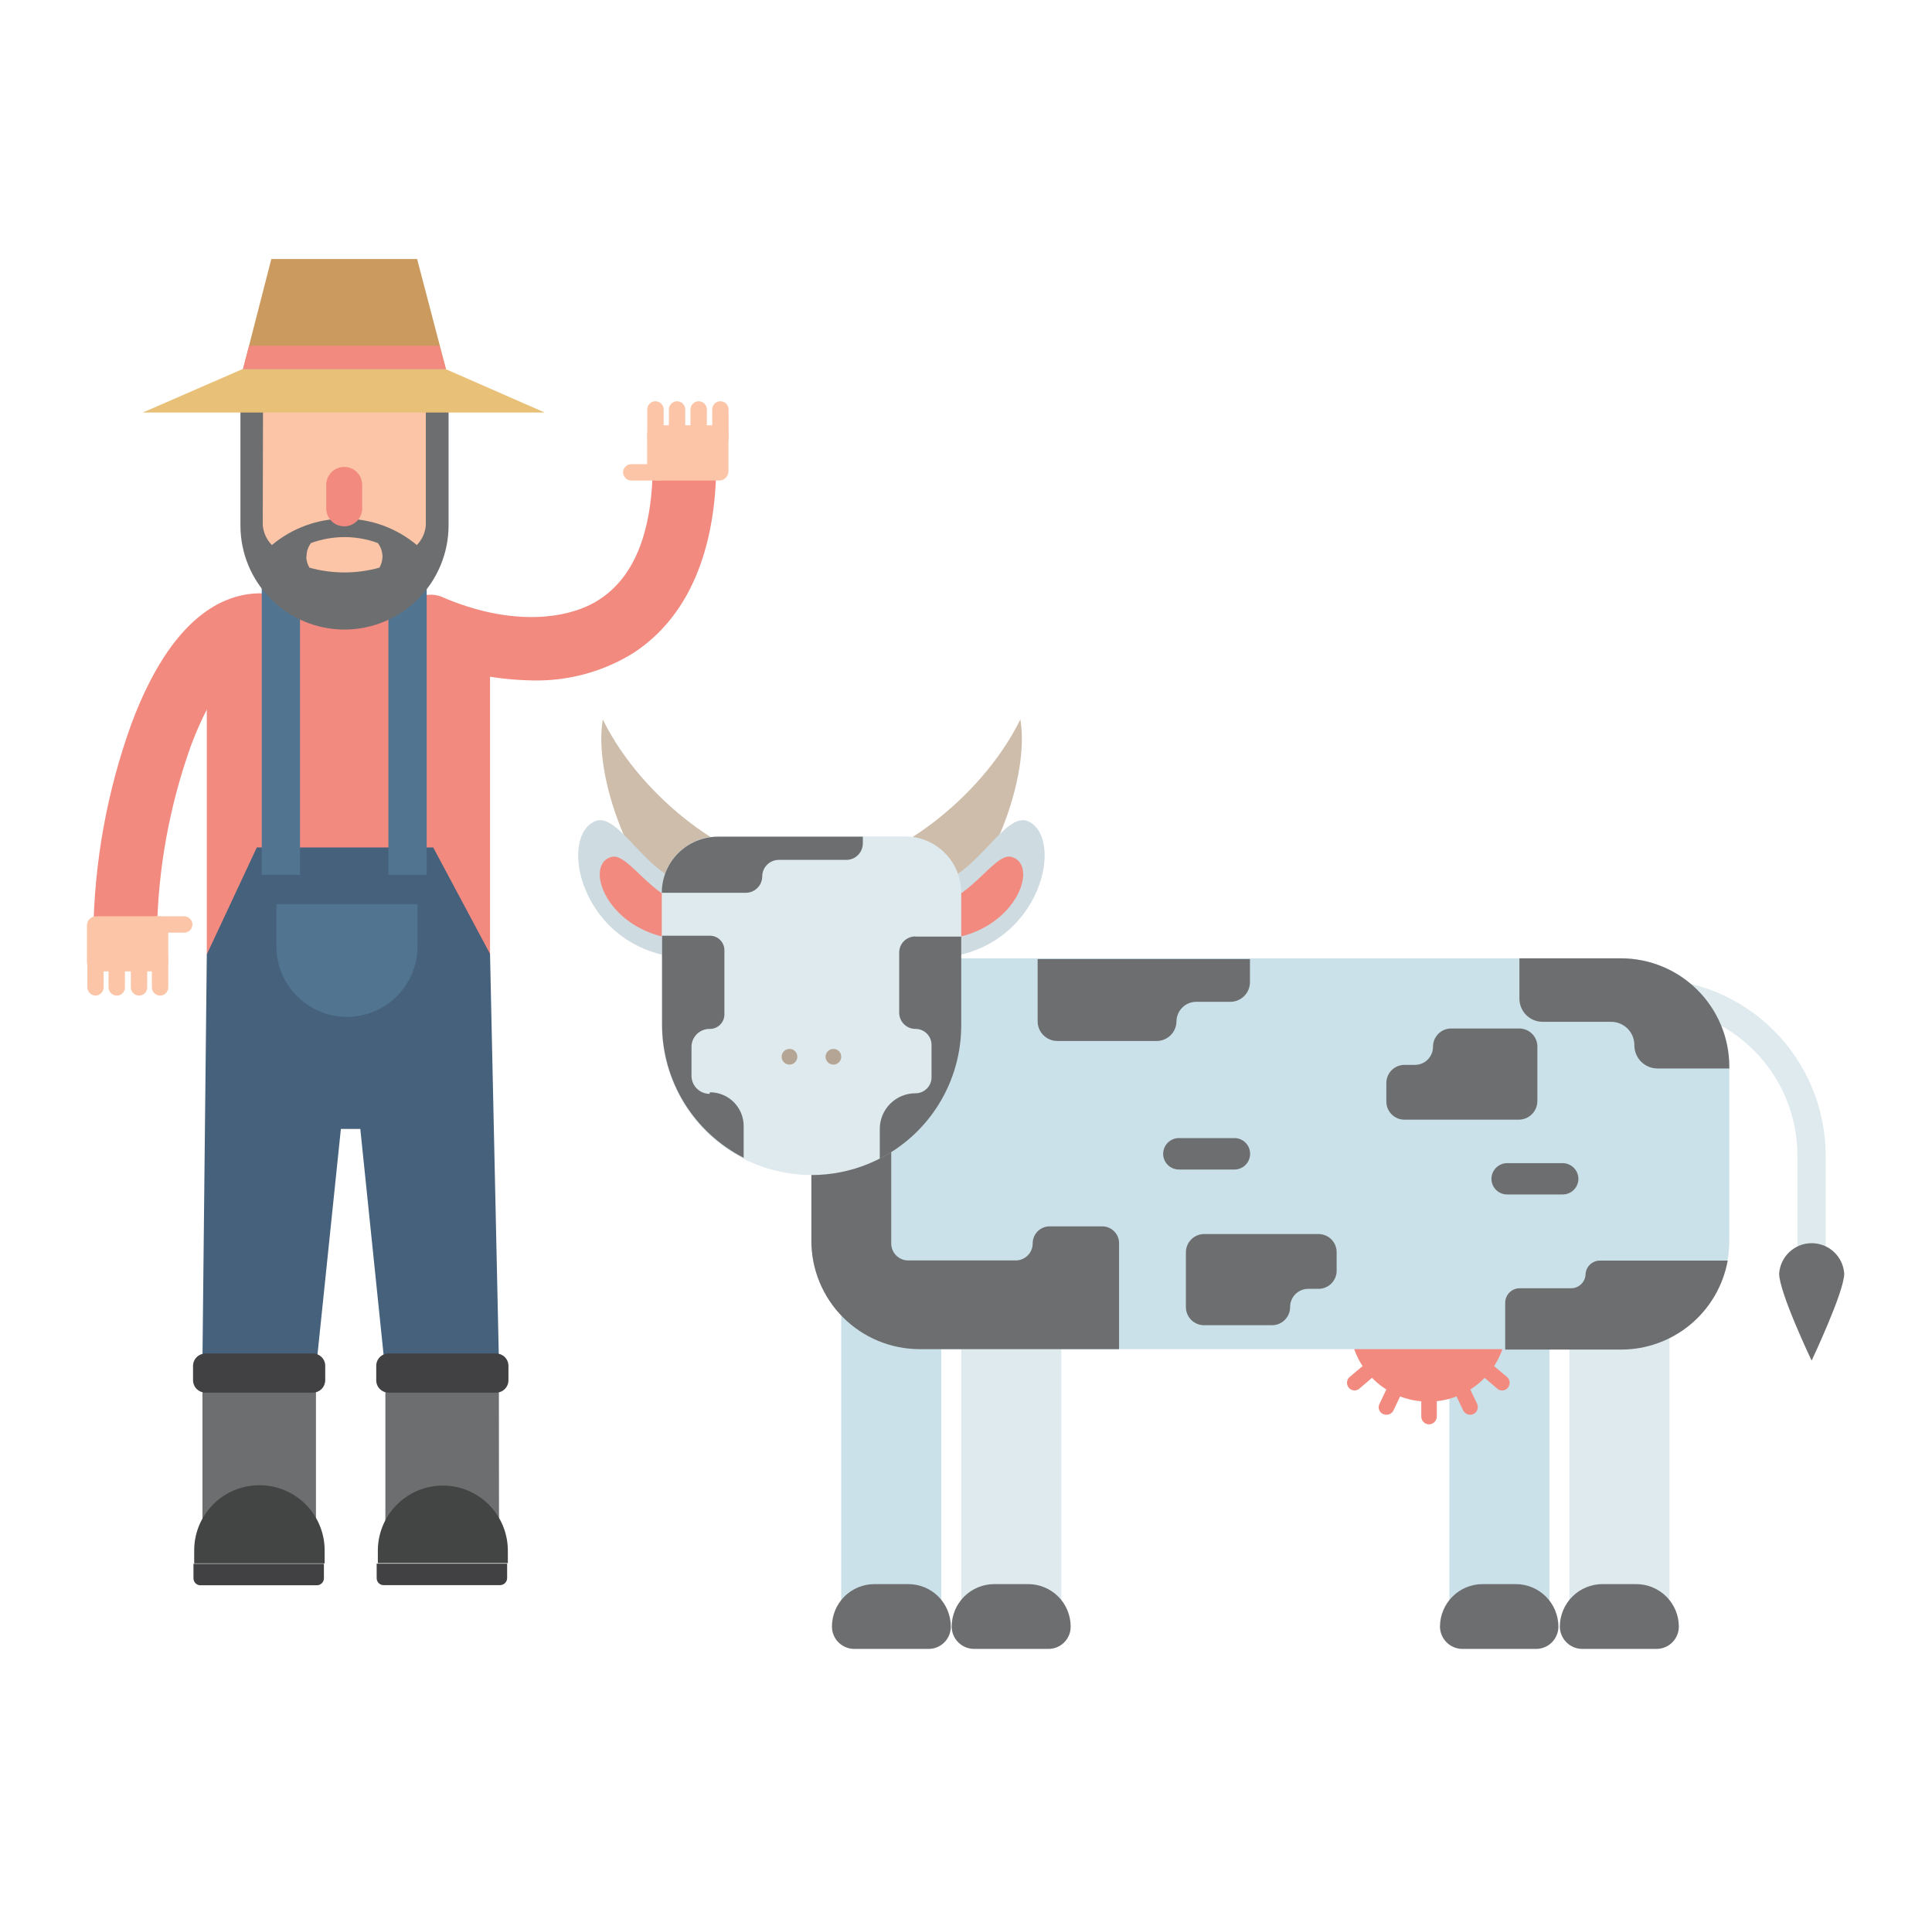 <svg width="121" height="120" viewBox="0 0 121 120" fill="none" xmlns="http://www.w3.org/2000/svg">
<path d="M18.771 35.43H24.88L30.69 41.739V59.767L21.821 61.465L12.952 59.767V41.739L18.771 35.43Z" fill="#F28A7F"/>
<path d="M33.341 42.61C30.798 42.569 28.29 42.01 25.97 40.967C25.544 40.72 25.224 40.325 25.072 39.857C24.919 39.389 24.945 38.881 25.145 38.431C25.344 37.981 25.702 37.62 26.151 37.418C26.6 37.216 27.107 37.187 27.576 37.336C32.115 39.333 35.746 38.743 37.562 37.526C39.768 36.083 40.884 33.215 40.884 28.975C40.884 28.448 41.094 27.942 41.467 27.57C41.839 27.197 42.345 26.987 42.872 26.987C43.4 26.987 43.905 27.197 44.278 27.57C44.651 27.942 44.86 28.448 44.86 28.975C44.86 32.87 43.953 38.053 39.722 40.858C37.813 42.056 35.594 42.665 33.341 42.61V42.61Z" fill="#F28A7F"/>
<path d="M7.796 60.475C7.281 60.463 6.789 60.253 6.426 59.887C6.062 59.522 5.854 59.03 5.844 58.514C5.894 54.015 6.701 49.556 8.232 45.324C10.746 38.589 14.014 37.154 16.311 37.154C16.838 37.154 17.344 37.364 17.717 37.737C18.09 38.109 18.299 38.615 18.299 39.142C18.299 39.67 18.09 40.175 17.717 40.548C17.344 40.921 16.838 41.13 16.311 41.13C14.913 41.13 13.243 43.264 11.963 46.686C10.605 50.475 9.884 54.462 9.829 58.487C9.822 59.02 9.604 59.528 9.223 59.901C8.842 60.273 8.329 60.48 7.796 60.475Z" fill="#F28A7F"/>
<path d="M12.952 59.768L16.084 53.068H27.131L30.69 59.731L31.262 85.921H24.136L22.566 70.697H21.349L19.77 85.921H12.671L12.952 59.768Z" fill="#46617B"/>
<path d="M24.326 33.778H26.723V54.784H24.326V33.778Z" fill="#517491"/>
<path d="M16.393 35.075H18.789V54.783H16.393V35.075Z" fill="#517491"/>
<path d="M31.253 95.877H24.136V85.956H31.244L31.253 95.877Z" fill="#6D6E70"/>
<path d="M23.637 97.884H31.806V97.095C31.804 96.015 31.374 94.981 30.61 94.218C29.845 93.456 28.81 93.028 27.731 93.028V93.028C26.653 93.03 25.62 93.46 24.858 94.222C24.096 94.984 23.666 96.017 23.664 97.095V97.884H23.637Z" fill="#434444"/>
<path d="M24.063 99.264H31.325C31.44 99.262 31.55 99.215 31.631 99.134C31.712 99.052 31.759 98.943 31.761 98.828V97.92H23.591V98.828C23.591 98.889 23.603 98.948 23.627 99.004C23.651 99.059 23.687 99.109 23.731 99.15C23.776 99.191 23.828 99.222 23.885 99.242C23.942 99.261 24.003 99.269 24.063 99.264V99.264Z" fill="#414042"/>
<path d="M19.788 95.877H12.68V85.956H19.788V95.877Z" fill="#6D6E70"/>
<path d="M12.162 97.902H20.332V97.112C20.336 96.573 20.233 96.038 20.028 95.54C19.824 95.041 19.523 94.587 19.142 94.206C18.761 93.824 18.308 93.522 17.81 93.316C17.311 93.111 16.777 93.006 16.238 93.009V93.009C15.157 93.009 14.12 93.438 13.356 94.203C12.592 94.967 12.162 96.004 12.162 97.085V97.902Z" fill="#434444"/>
<path d="M12.589 99.273H19.852C19.966 99.271 20.076 99.224 20.157 99.143C20.238 99.062 20.285 98.952 20.287 98.838V97.93H12.117V98.838C12.117 98.898 12.13 98.958 12.154 99.013C12.178 99.068 12.213 99.118 12.258 99.159C12.302 99.2 12.354 99.231 12.412 99.251C12.469 99.271 12.529 99.278 12.589 99.273V99.273Z" fill="#414042"/>
<path d="M21.558 39.216C23.243 39.216 24.86 38.547 26.051 37.355C27.243 36.163 27.912 34.547 27.912 32.862V25.055H15.204V32.862C15.204 34.547 15.873 36.163 17.065 37.355C18.256 38.547 19.873 39.216 21.558 39.216V39.216Z" fill="#FCC5A7"/>
<path d="M15.058 24.864V32.907C15.058 34.635 15.745 36.293 16.967 37.515C18.19 38.738 19.848 39.424 21.576 39.424V39.424C23.304 39.422 24.96 38.734 26.182 37.513C27.404 36.291 28.091 34.635 28.094 32.907V24.864H15.058ZM19.198 34.849C19.195 34.544 19.294 34.247 19.479 34.005C20.152 33.762 20.861 33.636 21.576 33.633C22.288 33.634 22.995 33.76 23.664 34.005C23.848 34.248 23.95 34.544 23.954 34.849C23.953 35.095 23.887 35.336 23.764 35.548C22.33 35.948 20.814 35.948 19.379 35.548C19.268 35.353 19.2 35.136 19.18 34.913L19.198 34.849ZM16.474 25.1H26.669V32.889C26.633 33.356 26.434 33.797 26.106 34.132C24.834 33.065 23.227 32.48 21.567 32.48C19.907 32.48 18.3 33.065 17.028 34.132C16.7 33.796 16.497 33.357 16.456 32.889L16.474 25.1Z" fill="#6D6E70"/>
<path d="M21.558 32.961C21.409 32.961 21.262 32.931 21.125 32.874C20.988 32.817 20.863 32.733 20.759 32.628C20.654 32.522 20.571 32.397 20.515 32.259C20.459 32.122 20.431 31.974 20.432 31.826V30.373C20.431 30.225 20.459 30.078 20.515 29.94C20.571 29.802 20.654 29.677 20.759 29.572C20.863 29.466 20.988 29.382 21.125 29.325C21.262 29.268 21.409 29.239 21.558 29.239V29.239C21.706 29.239 21.854 29.268 21.991 29.325C22.128 29.382 22.252 29.466 22.357 29.572C22.462 29.677 22.544 29.802 22.6 29.94C22.656 30.078 22.685 30.225 22.683 30.373V31.79C22.69 31.941 22.665 32.093 22.611 32.234C22.557 32.376 22.475 32.506 22.37 32.615C22.265 32.724 22.139 32.811 21.999 32.871C21.86 32.93 21.709 32.961 21.558 32.961V32.961Z" fill="#F28A7F"/>
<path d="M21.73 63.679C20.558 63.679 19.433 63.213 18.604 62.384C17.775 61.555 17.309 60.431 17.309 59.258V56.617H26.151V59.258C26.151 60.431 25.685 61.555 24.856 62.384C24.027 63.213 22.903 63.679 21.73 63.679Z" fill="#517491"/>
<path d="M5.445 57.952V60.258C5.445 60.409 5.505 60.555 5.612 60.662C5.72 60.769 5.865 60.829 6.017 60.829H9.966C10.117 60.829 10.263 60.769 10.37 60.662C10.477 60.555 10.537 60.409 10.537 60.258V57.952C10.537 57.8 10.477 57.655 10.37 57.547C10.263 57.44 10.117 57.38 9.966 57.38H5.981C5.836 57.391 5.701 57.456 5.602 57.562C5.503 57.668 5.447 57.807 5.445 57.952V57.952Z" fill="#FCC5A7"/>
<path d="M5.981 62.346C5.847 62.344 5.719 62.289 5.624 62.194C5.529 62.1 5.475 61.972 5.472 61.838V60.022C5.472 59.887 5.526 59.758 5.621 59.663C5.717 59.567 5.846 59.514 5.981 59.514V59.514C6.115 59.516 6.243 59.57 6.338 59.665C6.432 59.76 6.487 59.888 6.489 60.022V61.838C6.487 61.972 6.432 62.1 6.338 62.194C6.243 62.289 6.115 62.344 5.981 62.346V62.346Z" fill="#FCC5A7"/>
<path d="M8.704 62.346C8.57 62.344 8.442 62.289 8.347 62.194C8.252 62.1 8.198 61.972 8.195 61.838V60.022C8.198 59.888 8.252 59.76 8.347 59.665C8.442 59.57 8.57 59.516 8.704 59.514V59.514C8.839 59.514 8.97 59.567 9.066 59.662C9.163 59.757 9.219 59.886 9.221 60.022V61.838C9.219 61.973 9.163 62.102 9.066 62.198C8.97 62.293 8.839 62.346 8.704 62.346Z" fill="#FCC5A7"/>
<path d="M7.306 62.346C7.172 62.344 7.044 62.289 6.949 62.194C6.854 62.1 6.8 61.972 6.798 61.838V60.022C6.798 59.887 6.851 59.758 6.947 59.663C7.042 59.567 7.171 59.514 7.306 59.514V59.514C7.442 59.514 7.572 59.567 7.669 59.662C7.766 59.757 7.821 59.886 7.824 60.022V61.838C7.824 61.905 7.81 61.972 7.784 62.034C7.758 62.096 7.72 62.153 7.671 62.2C7.623 62.248 7.566 62.285 7.503 62.31C7.441 62.335 7.374 62.347 7.306 62.346V62.346Z" fill="#FCC5A7"/>
<path d="M10.02 62.346C9.886 62.344 9.758 62.289 9.663 62.194C9.568 62.1 9.514 61.972 9.512 61.838V60.022C9.514 59.888 9.568 59.76 9.663 59.665C9.758 59.57 9.886 59.516 10.02 59.514V59.514C10.156 59.514 10.286 59.567 10.383 59.662C10.48 59.757 10.535 59.886 10.538 60.022V61.838C10.535 61.973 10.48 62.102 10.383 62.198C10.286 62.293 10.156 62.346 10.02 62.346V62.346Z" fill="#FCC5A7"/>
<path d="M12.053 57.888C12.053 57.956 12.04 58.023 12.014 58.086C11.988 58.149 11.95 58.206 11.902 58.254C11.854 58.302 11.797 58.34 11.734 58.366C11.671 58.392 11.604 58.406 11.536 58.406H9.72C9.652 58.406 9.585 58.392 9.522 58.366C9.46 58.34 9.403 58.302 9.355 58.254C9.306 58.206 9.268 58.149 9.242 58.086C9.216 58.023 9.203 57.956 9.203 57.888V57.888C9.205 57.753 9.261 57.623 9.358 57.528C9.454 57.433 9.585 57.38 9.72 57.38H11.536C11.671 57.382 11.8 57.436 11.896 57.531C11.992 57.625 12.049 57.753 12.053 57.888V57.888Z" fill="#FCC5A7"/>
<path d="M45.623 29.511V27.206C45.623 27.054 45.563 26.909 45.455 26.801C45.348 26.694 45.203 26.634 45.051 26.634H41.102C40.95 26.634 40.805 26.694 40.698 26.801C40.59 26.909 40.53 27.054 40.53 27.206V29.511C40.53 29.664 40.59 29.81 40.697 29.919C40.804 30.028 40.95 30.09 41.102 30.092H45.015C45.093 30.096 45.172 30.084 45.245 30.056C45.319 30.029 45.386 29.986 45.443 29.932C45.5 29.878 45.545 29.813 45.576 29.74C45.607 29.668 45.623 29.59 45.623 29.511Z" fill="#FCC5A7"/>
<path d="M45.123 25.128C45.258 25.13 45.386 25.184 45.48 25.279C45.575 25.374 45.63 25.502 45.632 25.636V27.451C45.632 27.586 45.578 27.715 45.483 27.811C45.388 27.906 45.258 27.96 45.123 27.96V27.96C45.056 27.961 44.989 27.949 44.926 27.924C44.863 27.899 44.806 27.861 44.758 27.814C44.71 27.767 44.672 27.71 44.646 27.648C44.62 27.586 44.606 27.519 44.606 27.451V25.636C44.606 25.568 44.62 25.502 44.646 25.439C44.672 25.377 44.71 25.32 44.758 25.273C44.806 25.226 44.863 25.189 44.926 25.164C44.989 25.139 45.056 25.126 45.123 25.128V25.128Z" fill="#FCC5A7"/>
<path d="M42.409 25.127C42.543 25.13 42.671 25.184 42.766 25.279C42.861 25.374 42.915 25.502 42.917 25.636V27.451C42.917 27.586 42.864 27.715 42.769 27.811C42.673 27.906 42.544 27.96 42.409 27.96V27.96C42.342 27.961 42.275 27.949 42.212 27.924C42.149 27.899 42.092 27.861 42.044 27.814C41.996 27.767 41.957 27.71 41.931 27.648C41.905 27.586 41.892 27.519 41.892 27.451V25.636C41.894 25.5 41.95 25.371 42.047 25.276C42.143 25.181 42.273 25.127 42.409 25.127Z" fill="#FCC5A7"/>
<path d="M43.762 25.127C43.896 25.13 44.024 25.184 44.119 25.279C44.214 25.374 44.268 25.502 44.27 25.636V27.451C44.27 27.586 44.217 27.715 44.121 27.811C44.026 27.906 43.897 27.96 43.762 27.96V27.96C43.694 27.961 43.627 27.949 43.565 27.924C43.502 27.899 43.445 27.861 43.397 27.814C43.348 27.767 43.31 27.71 43.284 27.648C43.258 27.586 43.245 27.519 43.245 27.451V25.636C43.247 25.5 43.302 25.371 43.399 25.276C43.496 25.181 43.626 25.127 43.762 25.127Z" fill="#FCC5A7"/>
<path d="M41.057 25.128C41.191 25.13 41.319 25.184 41.414 25.279C41.509 25.374 41.563 25.502 41.565 25.636V27.451C41.565 27.586 41.512 27.715 41.416 27.811C41.321 27.906 41.192 27.96 41.057 27.96V27.96C40.989 27.961 40.922 27.949 40.859 27.924C40.797 27.899 40.74 27.861 40.691 27.814C40.643 27.767 40.605 27.71 40.579 27.648C40.553 27.586 40.539 27.519 40.539 27.451V25.636C40.539 25.568 40.553 25.502 40.579 25.439C40.605 25.377 40.643 25.32 40.691 25.273C40.74 25.226 40.797 25.189 40.859 25.164C40.922 25.139 40.989 25.126 41.057 25.128V25.128Z" fill="#FCC5A7"/>
<path d="M39.023 29.574C39.026 29.44 39.08 29.312 39.175 29.218C39.27 29.123 39.397 29.068 39.532 29.066H41.347C41.415 29.065 41.482 29.077 41.544 29.102C41.607 29.127 41.664 29.164 41.712 29.212C41.761 29.259 41.799 29.315 41.825 29.378C41.851 29.44 41.864 29.507 41.864 29.574C41.864 29.712 41.81 29.843 41.713 29.94C41.616 30.037 41.484 30.092 41.347 30.092H39.532C39.396 30.089 39.267 30.034 39.172 29.937C39.076 29.84 39.023 29.71 39.023 29.574V29.574Z" fill="#FCC5A7"/>
<path d="M19.597 87.209H12.862C12.658 87.207 12.463 87.125 12.319 86.981C12.174 86.837 12.092 86.642 12.09 86.438V85.53C12.092 85.326 12.174 85.131 12.319 84.987C12.463 84.843 12.658 84.761 12.862 84.758H19.597C19.802 84.758 19.998 84.84 20.143 84.984C20.288 85.129 20.369 85.325 20.369 85.53V86.438C20.366 86.642 20.284 86.837 20.14 86.981C19.996 87.125 19.801 87.207 19.597 87.209V87.209Z" fill="#414042"/>
<path d="M31.08 87.209H24.335C24.131 87.209 23.934 87.128 23.79 86.983C23.645 86.839 23.564 86.642 23.564 86.438V85.53C23.564 85.325 23.645 85.129 23.79 84.984C23.934 84.84 24.131 84.758 24.335 84.758H31.08C31.283 84.761 31.477 84.843 31.62 84.987C31.763 85.132 31.843 85.327 31.843 85.53V86.438C31.843 86.641 31.763 86.836 31.62 86.98C31.477 87.125 31.283 87.207 31.08 87.209Z" fill="#414042"/>
<path d="M27.903 23.111H15.194L8.94 25.834H34.121L27.903 23.111Z" fill="#E8C078"/>
<path d="M26.124 16.222H16.992L15.222 23.112H27.931L26.124 16.222Z" fill="#CB9A5F"/>
<path d="M27.522 21.65H15.603L15.213 23.111H27.922L27.522 21.65Z" fill="#F28A7F"/>
<path d="M52.685 81.272H58.949V100.644H52.685V81.272Z" fill="#CAE1E9"/>
<path d="M90.775 81.272H97.039V100.644H90.775V81.272Z" fill="#CAE1E9"/>
<path d="M84.539 82.643C84.51 83.306 84.617 83.968 84.851 84.589C85.085 85.211 85.442 85.778 85.902 86.257C86.361 86.737 86.912 87.118 87.523 87.379C88.134 87.64 88.791 87.774 89.454 87.774C90.118 87.774 90.775 87.64 91.386 87.379C91.997 87.118 92.548 86.737 93.007 86.257C93.467 85.778 93.824 85.211 94.058 84.589C94.293 83.968 94.399 83.306 94.37 82.643H84.539Z" fill="#F28A7F"/>
<path d="M89.495 89.197C89.367 89.195 89.245 89.142 89.154 89.051C89.064 88.959 89.014 88.836 89.014 88.707V86.374C89.014 86.247 89.065 86.124 89.155 86.034C89.245 85.944 89.368 85.893 89.495 85.893V85.893C89.624 85.893 89.747 85.944 89.839 86.034C89.93 86.123 89.983 86.246 89.986 86.374V88.707C89.983 88.837 89.931 88.96 89.839 89.051C89.748 89.143 89.625 89.195 89.495 89.197V89.197Z" fill="#F28A7F"/>
<path d="M86.627 88.553C86.743 88.604 86.874 88.609 86.994 88.567C87.114 88.525 87.213 88.439 87.271 88.326L88.27 86.22C88.323 86.104 88.329 85.972 88.287 85.852C88.245 85.731 88.157 85.632 88.043 85.576V85.576C87.927 85.524 87.795 85.519 87.676 85.561C87.556 85.604 87.457 85.69 87.398 85.803L86.4 87.909C86.369 87.965 86.351 88.028 86.346 88.092C86.341 88.156 86.35 88.22 86.371 88.281C86.393 88.341 86.426 88.397 86.47 88.444C86.514 88.491 86.568 88.528 86.627 88.553V88.553Z" fill="#F28A7F"/>
<path d="M84.494 86.927C84.408 86.837 84.361 86.716 84.361 86.592C84.361 86.467 84.408 86.347 84.494 86.256L86.309 84.731C86.4 84.642 86.523 84.593 86.65 84.593C86.777 84.593 86.899 84.642 86.99 84.731V84.731C87.07 84.829 87.11 84.954 87.102 85.08C87.093 85.207 87.037 85.325 86.945 85.412L85.174 86.927C85.13 86.973 85.078 87.01 85.019 87.035C84.96 87.06 84.898 87.073 84.834 87.073C84.77 87.073 84.707 87.06 84.649 87.035C84.591 87.01 84.538 86.973 84.494 86.927V86.927Z" fill="#F28A7F"/>
<path d="M92.282 88.552C92.166 88.604 92.034 88.609 91.915 88.566C91.795 88.524 91.696 88.438 91.638 88.325L90.639 86.219C90.585 86.104 90.579 85.971 90.622 85.851C90.664 85.731 90.752 85.632 90.866 85.575C90.98 85.522 91.111 85.516 91.23 85.558C91.349 85.601 91.446 85.688 91.501 85.802L92.509 87.908C92.562 88.024 92.569 88.156 92.526 88.276C92.484 88.397 92.396 88.496 92.282 88.552V88.552Z" fill="#F28A7F"/>
<path d="M94.415 86.927C94.501 86.837 94.548 86.716 94.548 86.592C94.548 86.467 94.501 86.347 94.415 86.256L92.6 84.731C92.508 84.642 92.386 84.593 92.259 84.593C92.132 84.593 92.01 84.642 91.919 84.731V84.731C91.839 84.829 91.799 84.954 91.807 85.08C91.816 85.207 91.872 85.325 91.964 85.412L93.734 86.927C93.778 86.973 93.831 87.01 93.89 87.035C93.948 87.06 94.011 87.073 94.075 87.073C94.138 87.073 94.201 87.06 94.26 87.035C94.318 87.01 94.371 86.973 94.415 86.927V86.927Z" fill="#F28A7F"/>
<path d="M114.332 78.912H112.571V72.367C112.572 71.145 112.332 69.935 111.866 68.805C111.399 67.676 110.715 66.65 109.852 65.785C108.989 64.92 107.964 64.234 106.835 63.765C105.707 63.296 104.497 63.054 103.275 63.053V61.292C106.209 61.294 109.022 62.461 111.097 64.536C113.172 66.61 114.338 69.424 114.341 72.358V78.894L114.332 78.912Z" fill="#DEEAEE"/>
<path d="M101.514 84.486H57.614C55.813 84.486 54.086 83.77 52.813 82.497C51.54 81.224 50.824 79.496 50.824 77.695V66.802C50.823 65.91 50.998 65.027 51.339 64.202C51.679 63.378 52.18 62.629 52.81 61.998C53.441 61.367 54.19 60.867 55.014 60.527C55.839 60.186 56.722 60.011 57.614 60.012H101.514C102.406 60.011 103.29 60.186 104.114 60.527C104.938 60.867 105.687 61.367 106.318 61.998C106.949 62.629 107.449 63.378 107.79 64.202C108.131 65.027 108.305 65.91 108.304 66.802V77.695C108.305 78.588 108.131 79.471 107.79 80.295C107.449 81.12 106.949 81.869 106.318 82.5C105.687 83.13 104.938 83.63 104.114 83.971C103.29 84.312 102.406 84.487 101.514 84.486Z" fill="#CAE1E9"/>
<path d="M60.202 81.272H66.474V100.644H60.202V81.272Z" fill="#DEEAEE"/>
<path d="M98.292 81.272H104.555V100.644H98.292V81.272Z" fill="#DEEAEE"/>
<path d="M102.359 65.459C102.359 65.844 102.512 66.213 102.784 66.486C103.056 66.758 103.426 66.911 103.811 66.911H108.304V66.802C108.304 65.001 107.589 63.274 106.316 62.001C105.042 60.728 103.315 60.012 101.514 60.012H95.16V62.536C95.16 62.921 95.313 63.291 95.585 63.563C95.858 63.835 96.227 63.988 96.612 63.988H100.888C101.082 63.986 101.274 64.022 101.454 64.095C101.633 64.168 101.796 64.276 101.933 64.413C102.07 64.55 102.179 64.714 102.252 64.893C102.325 65.073 102.361 65.265 102.359 65.459Z" fill="#6D6E70"/>
<path d="M73.682 63.962C73.684 63.636 73.816 63.325 74.047 63.095C74.278 62.865 74.591 62.736 74.917 62.736H77.059C77.383 62.734 77.694 62.604 77.923 62.375C78.152 62.146 78.282 61.835 78.284 61.511V60.059H64.986V63.962C64.988 64.286 65.118 64.597 65.347 64.826C65.577 65.055 65.887 65.185 66.211 65.188H72.493C72.81 65.174 73.11 65.039 73.331 64.811C73.552 64.583 73.678 64.279 73.682 63.962V63.962Z" fill="#6D6E70"/>
<path d="M98.437 80.673H95.178C94.938 80.673 94.707 80.768 94.536 80.939C94.366 81.109 94.27 81.34 94.27 81.581V84.513H101.533C103.122 84.513 104.66 83.954 105.879 82.936C107.099 81.917 107.922 80.502 108.205 78.939H100.207C99.967 78.939 99.736 79.035 99.565 79.205C99.395 79.375 99.3 79.606 99.3 79.847C99.28 80.065 99.182 80.27 99.023 80.421C98.865 80.573 98.656 80.663 98.437 80.673V80.673Z" fill="#6D6E70"/>
<path d="M64.677 77.869C64.677 78.149 64.566 78.418 64.369 78.616C64.172 78.815 63.904 78.928 63.624 78.931H56.879C56.597 78.931 56.327 78.819 56.128 78.62C55.929 78.42 55.817 78.15 55.817 77.869V71.968C55.817 71.689 55.706 71.421 55.509 71.224C55.311 71.026 55.043 70.915 54.764 70.915H50.815V77.696C50.814 78.587 50.989 79.47 51.329 80.294C51.669 81.118 52.168 81.866 52.798 82.497C53.428 83.128 54.176 83.628 54.999 83.969C55.822 84.311 56.705 84.486 57.596 84.486H70.087V77.859C70.088 77.721 70.062 77.583 70.01 77.454C69.957 77.325 69.88 77.208 69.782 77.109C69.684 77.01 69.568 76.932 69.439 76.878C69.311 76.825 69.173 76.797 69.034 76.797H65.712C65.433 76.805 65.169 76.921 64.975 77.121C64.781 77.322 64.674 77.59 64.677 77.869V77.869Z" fill="#6D6E70"/>
<path d="M42.881 57.67C42.881 57.67 47.238 55.854 48.963 54.13C46.14 54.13 40.321 50.281 37.752 45.052C37.144 48.647 39.568 55.119 42.881 57.67Z" fill="#CEBDAB"/>
<path d="M58.776 57.67C58.776 57.67 54.41 55.854 52.685 54.13C55.517 54.13 61.327 50.281 63.905 45.052C64.513 48.647 62.108 55.119 58.776 57.67Z" fill="#CEBDAB"/>
<path d="M64.395 51.433C62.816 50.734 60.982 55.391 58.041 55.391L58.195 60.012C65.094 60.012 66.801 52.514 64.395 51.433Z" fill="#CEDBE0"/>
<path d="M63.324 53.657C62.226 53.385 60.601 56.707 58.078 56.707L58.223 58.849C63.415 58.986 65.276 54.138 63.324 53.657Z" fill="#F28A7F"/>
<path d="M37.253 51.433C38.833 50.734 40.666 55.391 43.608 55.391L43.444 60.012C36.554 60.012 34.82 52.514 37.253 51.433Z" fill="#CEDBE0"/>
<path d="M38.315 53.657C39.423 53.385 41.038 56.707 43.571 56.707L43.417 58.849C38.224 58.986 36.373 54.138 38.315 53.657Z" fill="#F28A7F"/>
<path d="M50.825 73.583C48.338 73.583 45.953 72.596 44.194 70.837C42.435 69.078 41.447 66.693 41.447 64.206V55.9C41.447 54.966 41.819 54.07 42.479 53.41C43.139 52.749 44.035 52.378 44.969 52.378H56.689C57.621 52.38 58.515 52.752 59.173 53.413C59.832 54.073 60.202 54.968 60.202 55.9V64.206C60.202 65.438 59.959 66.657 59.488 67.795C59.017 68.932 58.326 69.966 57.455 70.837C56.585 71.708 55.551 72.398 54.413 72.87C53.276 73.341 52.056 73.583 50.825 73.583V73.583Z" fill="#DEEAEE"/>
<path d="M49.935 66.167C49.937 66.265 49.909 66.361 49.856 66.443C49.803 66.525 49.727 66.589 49.636 66.627C49.547 66.666 49.447 66.676 49.351 66.657C49.255 66.639 49.167 66.592 49.098 66.523C49.029 66.454 48.982 66.366 48.964 66.27C48.945 66.174 48.955 66.074 48.994 65.984C49.032 65.894 49.096 65.818 49.178 65.765C49.26 65.712 49.356 65.684 49.454 65.686C49.581 65.686 49.704 65.737 49.794 65.827C49.884 65.917 49.935 66.04 49.935 66.167V66.167Z" fill="#B5A595"/>
<path d="M52.685 66.167C52.687 66.265 52.66 66.361 52.607 66.443C52.553 66.525 52.477 66.589 52.387 66.627C52.297 66.666 52.198 66.676 52.102 66.657C52.006 66.639 51.918 66.592 51.849 66.523C51.78 66.454 51.733 66.366 51.714 66.27C51.695 66.174 51.706 66.074 51.744 65.984C51.782 65.894 51.847 65.818 51.929 65.765C52.011 65.712 52.107 65.684 52.204 65.686C52.332 65.686 52.454 65.737 52.544 65.827C52.635 65.917 52.685 66.04 52.685 66.167V66.167Z" fill="#B5A595"/>
<path d="M44.443 68.499C44.142 68.499 43.853 68.38 43.64 68.167C43.428 67.954 43.308 67.666 43.308 67.365V65.549C43.309 65.4 43.34 65.252 43.399 65.115C43.458 64.978 43.543 64.853 43.651 64.749C43.758 64.645 43.885 64.564 44.024 64.51C44.163 64.455 44.312 64.429 44.461 64.433C44.702 64.433 44.932 64.337 45.103 64.167C45.273 63.996 45.369 63.766 45.369 63.525V59.504C45.369 59.263 45.273 59.032 45.103 58.861C44.932 58.691 44.702 58.596 44.461 58.596H41.465V64.16C41.466 65.887 41.943 67.579 42.845 69.052C43.747 70.524 45.038 71.718 46.576 72.503V70.506C46.574 69.946 46.35 69.411 45.953 69.016C45.557 68.621 45.02 68.4 44.461 68.4L44.443 68.499Z" fill="#6D6E70"/>
<path d="M57.333 58.641C57.2 58.639 57.068 58.665 56.945 58.715C56.821 58.765 56.709 58.839 56.615 58.932C56.52 59.026 56.445 59.138 56.394 59.261C56.343 59.383 56.316 59.515 56.316 59.648V63.416C56.316 63.549 56.343 63.681 56.394 63.805C56.445 63.928 56.52 64.04 56.614 64.134C56.709 64.229 56.821 64.304 56.944 64.355C57.067 64.406 57.2 64.432 57.333 64.432V64.432C57.466 64.431 57.599 64.457 57.722 64.507C57.846 64.558 57.958 64.633 58.051 64.728C58.145 64.823 58.219 64.935 58.269 65.059C58.319 65.183 58.343 65.316 58.341 65.449V67.455C58.342 67.588 58.317 67.719 58.266 67.842C58.216 67.965 58.142 68.076 58.048 68.17C57.954 68.264 57.843 68.338 57.72 68.388C57.597 68.439 57.466 68.464 57.333 68.463V68.463C56.741 68.463 56.173 68.698 55.754 69.117C55.335 69.536 55.1 70.104 55.1 70.696V72.557C56.636 71.771 57.925 70.576 58.825 69.104C59.726 67.632 60.202 65.94 60.202 64.214V58.65H57.333V58.641Z" fill="#6D6E70"/>
<path d="M48.764 53.848H53.012C53.284 53.846 53.543 53.737 53.735 53.545C53.927 53.353 54.036 53.094 54.038 52.823V52.396H44.961C44.029 52.396 43.135 52.766 42.476 53.425C41.818 54.084 41.447 54.977 41.447 55.909H46.712C46.984 55.907 47.243 55.798 47.435 55.606C47.627 55.414 47.736 55.155 47.738 54.883V54.883C47.738 54.61 47.846 54.349 48.038 54.155C48.23 53.961 48.491 53.851 48.764 53.848V53.848Z" fill="#6D6E70"/>
<path d="M58.15 103.258H53.493C53.124 103.256 52.77 103.107 52.51 102.845C52.25 102.583 52.104 102.229 52.104 101.86V101.86C52.104 101.511 52.173 101.165 52.306 100.842C52.44 100.519 52.636 100.226 52.883 99.979C53.13 99.732 53.423 99.536 53.746 99.403C54.069 99.269 54.414 99.2 54.764 99.2H56.888C57.593 99.2 58.27 99.48 58.769 99.979C59.267 100.478 59.548 101.155 59.548 101.86V101.86C59.549 102.044 59.514 102.226 59.444 102.396C59.374 102.566 59.271 102.721 59.141 102.851C59.011 102.981 58.856 103.084 58.686 103.154C58.516 103.224 58.334 103.259 58.15 103.258V103.258Z" fill="#6D6E70"/>
<path d="M65.657 103.258H61C60.63 103.256 60.276 103.108 60.014 102.846C59.753 102.584 59.605 102.23 59.602 101.86V101.86C59.605 101.154 59.887 100.477 60.387 99.979C60.887 99.48 61.565 99.2 62.271 99.2H64.395C65.101 99.2 65.777 99.48 66.276 99.979C66.775 100.478 67.055 101.155 67.055 101.86V101.86C67.056 102.044 67.021 102.226 66.951 102.396C66.881 102.566 66.778 102.721 66.648 102.851C66.518 102.981 66.364 103.084 66.194 103.154C66.023 103.224 65.841 103.259 65.657 103.258V103.258Z" fill="#6D6E70"/>
<path d="M96.24 103.258H91.583C91.213 103.256 90.859 103.108 90.597 102.846C90.336 102.584 90.188 102.23 90.185 101.86V101.86C90.188 101.155 90.469 100.48 90.967 99.982C91.465 99.484 92.14 99.203 92.845 99.2H94.942C95.647 99.203 96.322 99.484 96.82 99.982C97.318 100.48 97.599 101.155 97.602 101.86V101.86C97.602 102.225 97.46 102.575 97.205 102.836C96.951 103.097 96.605 103.248 96.24 103.258V103.258Z" fill="#6D6E70"/>
<path d="M103.747 103.258H99.091C98.72 103.256 98.366 103.108 98.105 102.846C97.843 102.584 97.695 102.23 97.692 101.86V101.86C97.695 101.155 97.976 100.48 98.474 99.982C98.972 99.484 99.648 99.203 100.352 99.2H102.486C103.19 99.203 103.865 99.484 104.364 99.982C104.862 100.48 105.143 101.155 105.145 101.86V101.86C105.145 102.231 104.998 102.586 104.736 102.848C104.474 103.111 104.118 103.258 103.747 103.258Z" fill="#6D6E70"/>
<path d="M115.503 79.757C115.503 80.892 113.461 85.204 113.461 85.204C113.461 85.204 111.427 80.937 111.427 79.757C111.462 79.24 111.692 78.755 112.07 78.401C112.448 78.047 112.947 77.851 113.465 77.851C113.983 77.851 114.482 78.047 114.861 78.401C115.239 78.755 115.469 79.24 115.503 79.757V79.757Z" fill="#6D6E70"/>
<path d="M75.407 77.278H82.578C82.728 77.278 82.876 77.308 83.014 77.365C83.153 77.423 83.278 77.507 83.384 77.613C83.489 77.72 83.573 77.846 83.629 77.985C83.686 78.123 83.714 78.272 83.713 78.422V79.565C83.714 79.715 83.686 79.864 83.629 80.002C83.573 80.141 83.489 80.267 83.384 80.374C83.278 80.48 83.153 80.564 83.014 80.622C82.876 80.68 82.728 80.709 82.578 80.709H81.934C81.633 80.709 81.344 80.829 81.131 81.042C80.918 81.254 80.799 81.543 80.799 81.844C80.8 81.995 80.771 82.144 80.714 82.283C80.657 82.422 80.573 82.549 80.467 82.655C80.36 82.762 80.234 82.846 80.094 82.903C79.955 82.96 79.806 82.989 79.655 82.988H75.407C75.257 82.988 75.109 82.958 74.97 82.9C74.832 82.843 74.707 82.758 74.601 82.652C74.496 82.546 74.412 82.42 74.356 82.281C74.299 82.142 74.271 81.994 74.272 81.844V78.431C74.271 78.281 74.299 78.132 74.356 77.992C74.412 77.853 74.495 77.726 74.601 77.619C74.706 77.512 74.831 77.427 74.97 77.368C75.108 77.31 75.257 77.279 75.407 77.278V77.278Z" fill="#6D6E70"/>
<path d="M95.133 70.116H87.97C87.82 70.117 87.67 70.089 87.531 70.032C87.392 69.975 87.265 69.89 87.159 69.784C87.052 69.677 86.968 69.551 86.911 69.411C86.854 69.272 86.825 69.123 86.826 68.972V67.829C86.825 67.678 86.854 67.529 86.911 67.389C86.968 67.25 87.052 67.124 87.159 67.017C87.265 66.911 87.392 66.826 87.531 66.769C87.67 66.712 87.82 66.684 87.97 66.685H88.606C88.755 66.686 88.904 66.657 89.043 66.601C89.181 66.544 89.308 66.461 89.414 66.356C89.52 66.25 89.605 66.125 89.662 65.986C89.72 65.848 89.749 65.7 89.749 65.55V65.55C89.748 65.4 89.777 65.252 89.833 65.113C89.89 64.974 89.973 64.848 90.079 64.742C90.184 64.635 90.31 64.551 90.448 64.493C90.586 64.436 90.734 64.406 90.884 64.406H95.151C95.3 64.406 95.449 64.436 95.587 64.493C95.725 64.551 95.851 64.635 95.956 64.742C96.062 64.848 96.145 64.974 96.202 65.113C96.258 65.252 96.287 65.4 96.285 65.55V68.963C96.281 69.268 96.158 69.558 95.943 69.773C95.727 69.989 95.437 70.112 95.133 70.116V70.116Z" fill="#6D6E70"/>
<path d="M77.313 71.269H73.827C73.566 71.271 73.317 71.376 73.133 71.561C72.95 71.747 72.847 71.997 72.847 72.258V72.258C72.849 72.517 72.953 72.765 73.136 72.949C73.32 73.132 73.568 73.236 73.827 73.238H77.313C77.573 73.238 77.822 73.135 78.006 72.951C78.19 72.767 78.293 72.518 78.293 72.258V72.258C78.294 72.129 78.27 72 78.221 71.88C78.173 71.76 78.1 71.651 78.009 71.559C77.918 71.467 77.81 71.394 77.69 71.344C77.571 71.294 77.442 71.269 77.313 71.269V71.269Z" fill="#6D6E70"/>
<path d="M97.874 72.838H94.388C94.129 72.841 93.881 72.945 93.698 73.128C93.514 73.311 93.41 73.559 93.408 73.819V73.819C93.408 74.079 93.511 74.328 93.695 74.512C93.879 74.696 94.128 74.799 94.388 74.799H97.874C98.134 74.799 98.383 74.696 98.567 74.512C98.751 74.328 98.854 74.079 98.854 73.819V73.819C98.852 73.559 98.748 73.311 98.565 73.128C98.381 72.945 98.133 72.841 97.874 72.838V72.838Z" fill="#6D6E70"/>
</svg>
